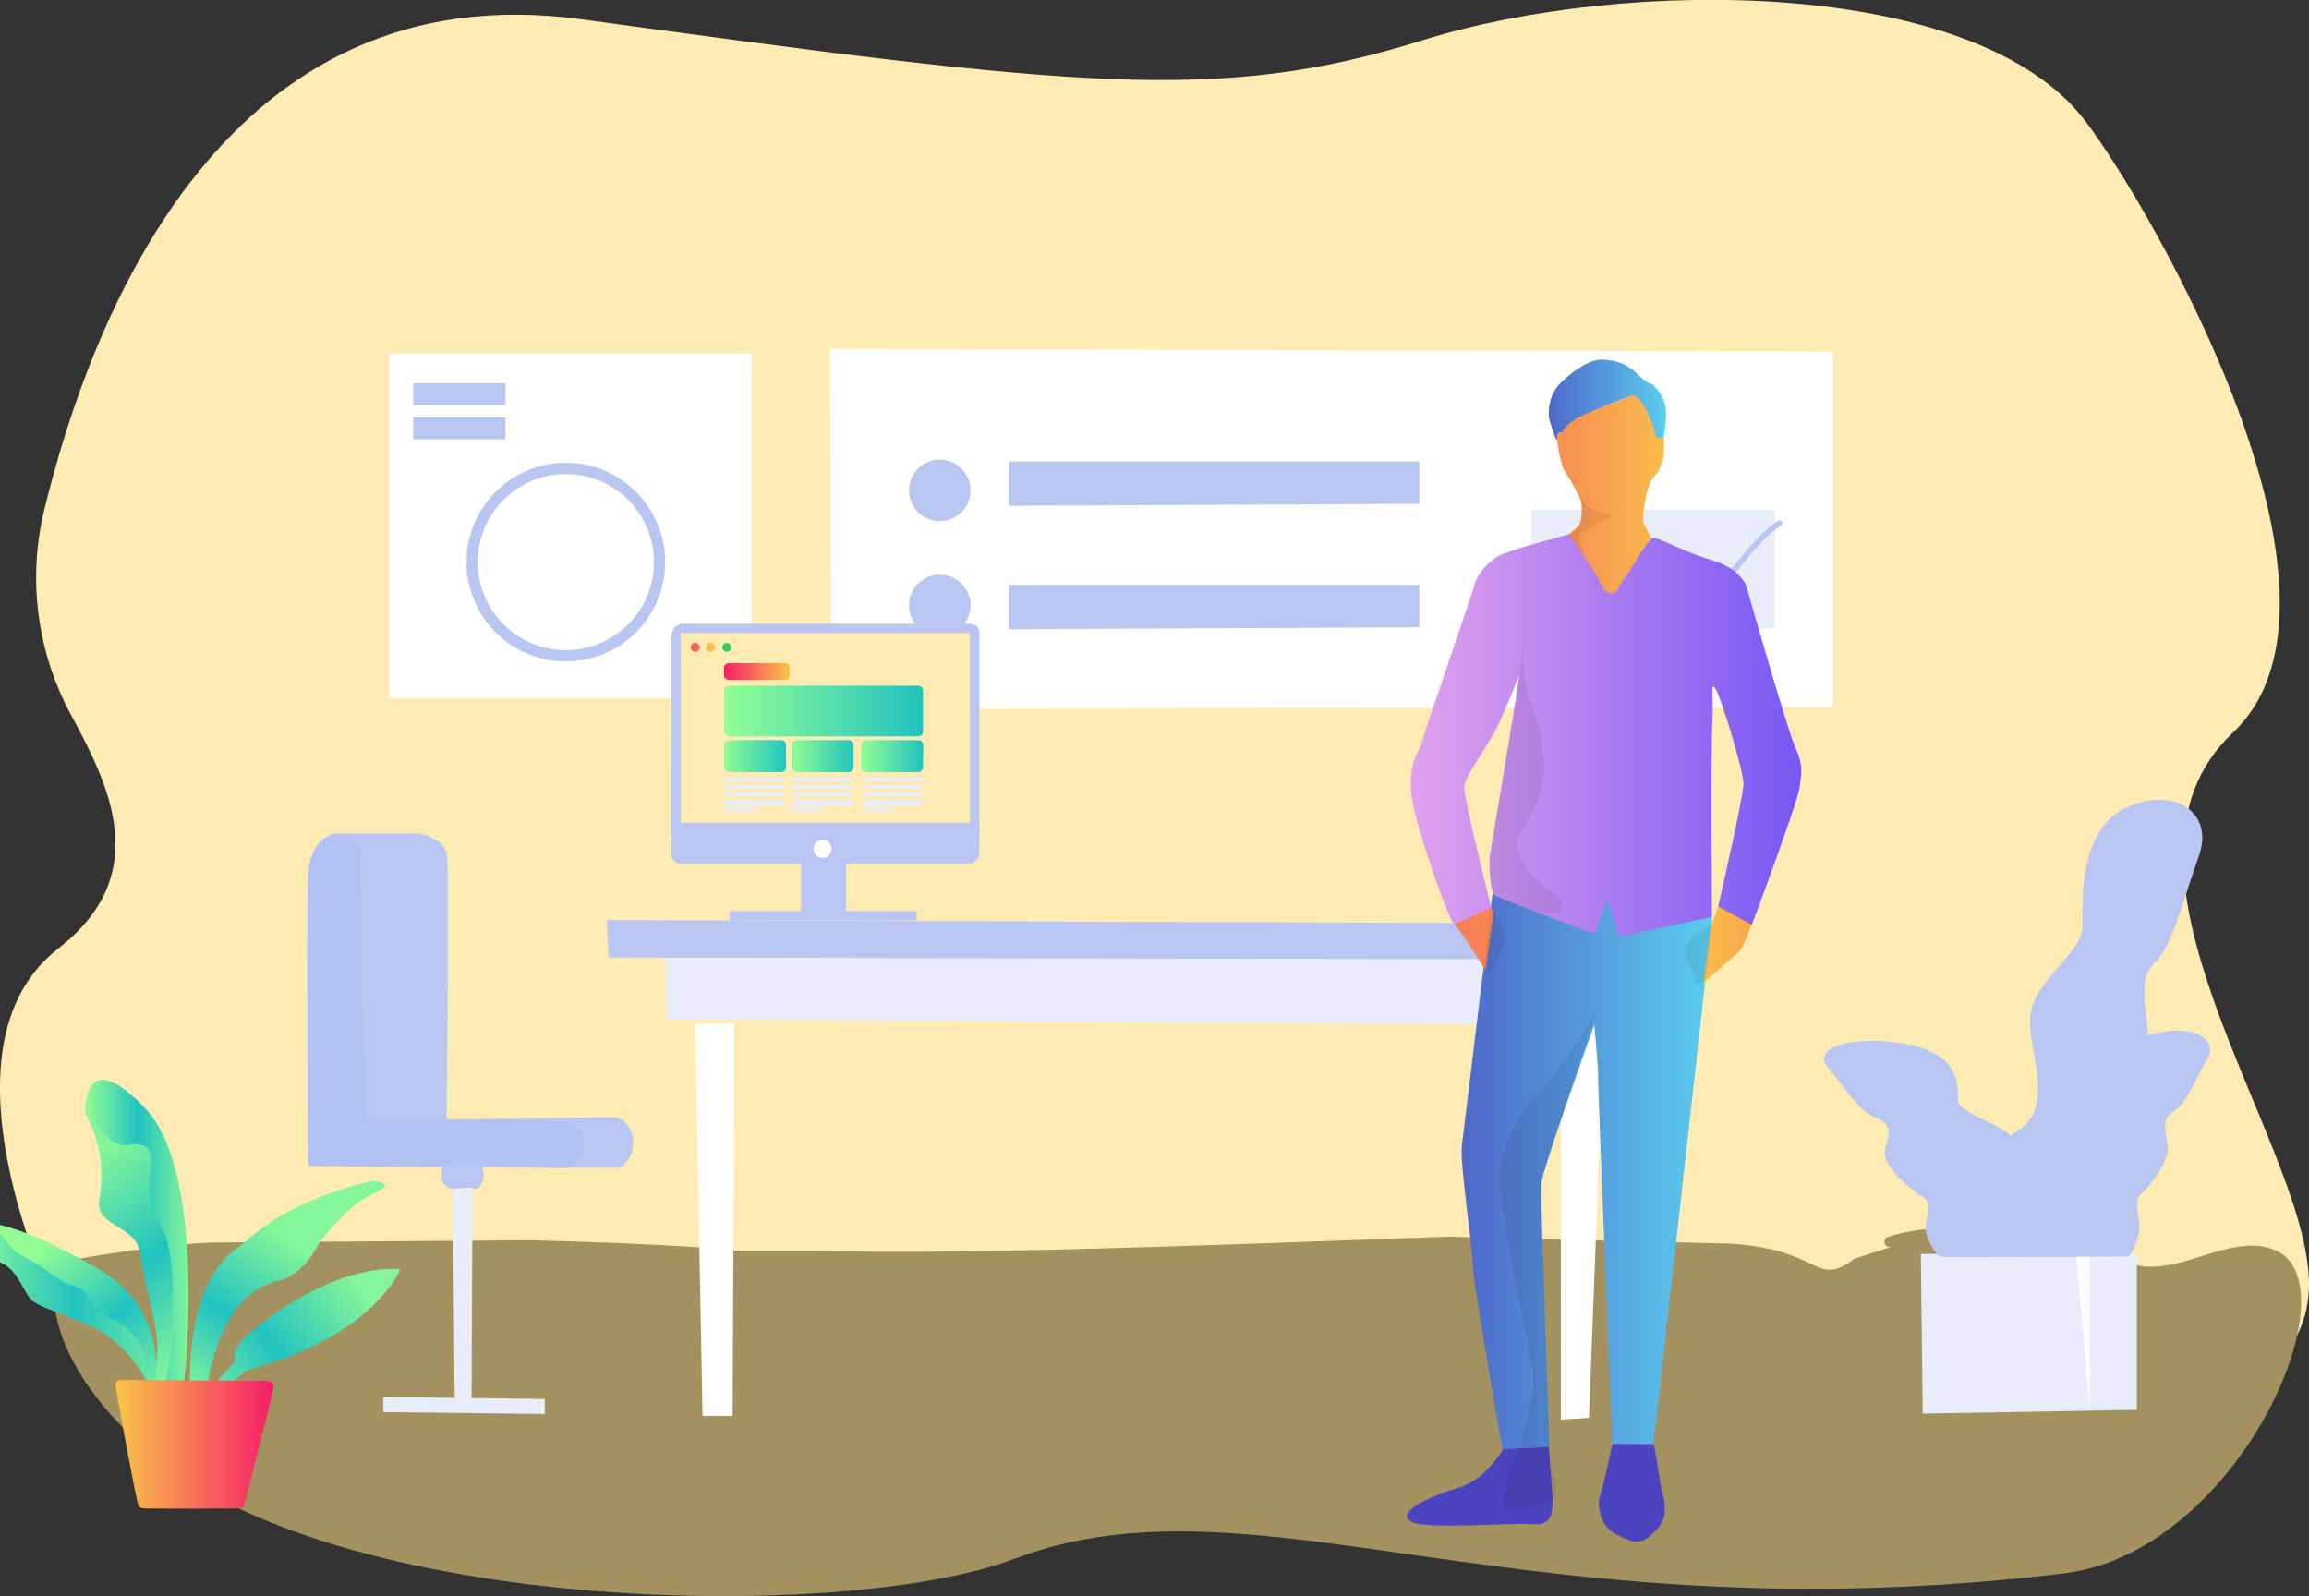 <?xml version="1.0" encoding="utf-8"?>
<!-- Generator: Adobe Illustrator 23.0.3, SVG Export Plug-In . SVG Version: 6.00 Build 0)  -->
<svg version="1.1" id="Layer_1" xmlns="http://www.w3.org/2000/svg" xmlns:xlink="http://www.w3.org/1999/xlink" x="0px" y="0px"
	 viewBox="0 0 1229.5 849.9" style="enable-background:new 0 0 1229.5 849.9;" xml:space="preserve">
<rect x="0" y="0" width="1229.5" height="849.9" fill="#333333" stroke="none"/>
<style type="text/css">
	.st0{fill:#FEEBB3;}
	.st1{fill:#a39160;}
	.st2{fill:#FFFFFF;}
	.st3{fill:#BAC6F2;}
	.st4{fill:#B1C1F2;}
	.st5{fill:#E9EDFA;}
	.st6{fill:none;stroke:#BAC6F2;stroke-width:3;stroke-linecap:round;stroke-linejoin:round;}
	.st7{fill:none;stroke:#BAC6F2;stroke-width:6;stroke-linecap:round;stroke-linejoin:round;}
	.st8{fill:#BAC5F4;}
	.st9{fill:#FA5F5D;}
	.st10{fill:#FDBC4E;}
	.st11{fill:#37CD58;}
	.st12{fill:url(#SVGID_1_);}
	.st13{fill:url(#SVGID_2_);}
	.st14{fill:url(#SVGID_3_);}
	.st15{fill:url(#SVGID_4_);}
	.st16{fill:url(#SVGID_5_);}
	.st17{fill:#E9EDFB;}
	.st18{fill:url(#SVGID_6_);}
	.st19{fill:url(#SVGID_7_);}
	.st20{fill:url(#SVGID_8_);}
	.st21{fill:url(#SVGID_9_);}
	.st22{fill:url(#SVGID_10_);}
	.st23{fill:url(#SVGID_11_);}
	.st24{fill:url(#SVGID_12_);}
	.st25{fill:#4B44BE;}
	.st26{fill:url(#SVGID_13_);}
	.st27{fill:url(#SVGID_14_);}
	.st28{fill:url(#SVGID_15_);}
	.st29{fill:url(#SVGID_16_);}
	.st30{opacity:7.000000e-02;enable-background:new    ;}
</style>
<title>bg15</title>
<g id="bg">
	<path class="st0" d="M37.9,380.8c-18.1-33.3-23.3-72.2-14.4-109C48.8,167.5,120.4-15.6,309.9,10.3c263,36,339.5,45,447.4,11.2
		s294.5-33.7,352.9,42.7c35.4,46.3,155.1,254,78.7,326s37,214.4,40.5,290s-105.6,85.4-242.8,87.7S52.4,744,52.4,744
		S-49.8,567.8,31.2,504.9C81.3,465.9,58.8,419.3,37.9,380.8z"/>
	<path class="st1" d="M117.6,661.6c-17.5-0.6-83.2,8.4-87.1,11.8c-1,0.9-15.4,43.7,47.9,98.9c101.2,88.4,373.4,91.4,461.6,57.8
		c128-48.8,268.3,42.7,559,7.7c92.9-11.2,155-153.5,112.8-172c-25.3-11-55.6,18.2-81,5.4c-29.3-14.8-88.6-24-125.3-12.7
		c-1.5,0.4-2.4,2-2,3.5c0.4,1.4,1.8,2.3,3.3,2l-19.3,6.2c-21.5,16-16.7-5.3-67.1-8l-148.6-3.7c-53.1,1.6-257.6,10.6-337.6,7.4h-44
		c-29.4-3.7-105.5-5.4-108.3-5.5L117.6,661.6z"/>
</g>
<g id="chair">
	<path class="st2" d="M164.1,465.9"/>
	<path class="st3" d="M178.1,443.9h45c0,0,14,2,15,12S237.8,596,237.8,596l90.3-1.1c0,0,9,3,9,13s-7,14-7,14l-137.2-0.6L178.1,443.9
		"/>
	<path class="st4" d="M178.1,443.9c0,0-13,2-14,22s0,155,0,155l137.1,1c2,0,3.9-0.8,5.2-2.3c2-2.2,4.7-5.6,4.7-8.7c0-5.4-2-14-13-14
		s-104-1-104-1l-2-140C192.1,456,192.1,445.9,178.1,443.9z"/>
	<path class="st3" d="M235.5,621.6c0,0-2.4,11.3,5.6,11.3h13c1,0,5.3-6,2.6-11S235.5,621.6,235.5,621.6"/>
	<polygon class="st5" points="241.1,633 242.1,745.9 251.1,745.9 251.6,632.3 	"/>
	<polygon class="st5" points="204.1,743.9 290.1,744.9 290.1,752.9 204.1,751.9 	"/>
</g>
<g id="table">
	<polygon class="st2" points="374.1,753.9 370.1,544.9 391.1,544.9 390.1,753.9 	"/>
	<polygon class="st2" points="831.1,545.9 854.1,545.9 846.1,754.9 831.1,755.9 	"/>
	<polygon class="st5" points="354.1,508.9 355.1,542.9 864.1,545.9 864.7,507.9 	"/>
	<polygon class="st3" points="323.1,489.9 895.1,491.9 895.1,510.9 324.1,509.9 	"/>
</g>
<g id="flower">
	<polygon class="st5" points="1022.8,667.7 1023.8,752.7 1137.8,750.7 1137.8,667.7 	"/>
	<polyline class="st2" points="1112.8,751.1 1112.9,667.7 1105.6,667.7 	"/>
	<path class="st3" d="M1052.4,667.5c0,0-2.7-50.4,21.1-64.7s3.4-47.7,8.2-65.4s27.2-30.7,27.2-44.3s-2-51.8,23.8-63.3
		s46.3,3.4,38.2,25.9s-14.3,48.4-23.2,56.5s-5.4,21.1-4.1,36.8s-10.9,41.5-17.7,51.1s0,25.9-2,42.9c0,0-3.7,23.8-7.5,24.6
		S1052.4,667.5,1052.4,667.5z"/>
	<path class="st3" d="M1105.6,669.1c0,0,3-24-23.6-30.8s-3.8-22.7-9.1-31.1s-30.4-14.6-30.4-21s2.3-24.6-26.6-30.1
		s-51.7,1.6-42.6,12.3s16,23,25.8,26.9s6.1,10,4.6,17.5s12.2,19.8,19.8,24.3s0,12.3,2.3,20.4c0,0,4.2,11.3,8.3,11.7
		S1105.6,669.1,1105.6,669.1z"/>
	<path class="st3" d="M1083.4,669c0,0-2.1-25.1,16.4-32.2s2.7-23.7,6.3-32.5s21.2-15.2,21.2-22s-1.6-25.7,18.5-31.5
		s36,1.7,29.6,12.9s-11.1,24-18,28.1s-4.2,10.5-3.2,18.3s-8.5,20.7-13.8,25.4s0,12.9-1.6,21.3c0,0-2.9,11.8-5.8,12.2
		S1083.4,669,1083.4,669z"/>
</g>
<g id="board">
	<polygon class="st2" points="441.9,185.7 442.6,377.5 976.1,376.7 976.1,187.2 	"/>
	<polygon class="st3" points="537.3,245.7 537.3,269.3 755.8,268.3 755.8,245.7 	"/>
	<polygon class="st3" points="537.3,311.4 537.3,335 755.8,334 755.8,311.4 	"/>
	<circle class="st3" cx="500.4" cy="261.1" r="16.4"/>
	<circle class="st3" cx="500.4" cy="322.4" r="16.4"/>
	<rect x="815.5" y="271.5" class="st5" width="129.7" height="63.3"/>
	<path class="st6" d="M813.4,331.8c0,0,10.1-22.1,19.7-19.7s12,12.5,19.2,8.2s11.9-21.7,18.9-24.5c10-3.9,13.3,0.4,26.8,8.1
		s19.2,6,24.7,0.3c5.1-5.2,14.5-19.3,24.9-25.6"/>
	<rect x="207.3" y="188.2" class="st2" width="193" height="183.5"/>
	<circle class="st7" cx="301.3" cy="299.3" r="49.9"/>
	<rect x="220" y="204.1" class="st3" width="49.1" height="11.6"/>
	<rect x="220" y="222.3" class="st3" width="49.1" height="11.6"/>
</g>
<g id="Computer">
	<title>Computer</title>
	<path class="st8" d="M363.5,460.1h152.3c0,0,5.7-0.3,5.7-6.9v-13.1h-164V456C358.3,458.5,360.7,460.2,363.5,460.1"/>
	<path class="st8" d="M357.5,341.1l-0.1,104l164.1-1.5V338.1c0,0,1-6-5.4-6H363.7C363.7,332.1,356.8,332.1,357.5,341.1"/>
	<polygon class="st8" points="426.5,488 426.5,459.1 450.5,460.1 450.5,485.5 	"/>
	<polygon class="st8" points="388.4,485.1 488.1,485.1 488.2,490.1 388.4,490.1 	"/>
	<path class="st2" d="M438,447.2c2.7,0,4.8,2.1,4.8,4.8s-2.1,4.8-4.8,4.8c-2.7,0-4.8-2.1-4.8-4.8S435.4,447.2,438,447.2L438,447.2"
		/>
	<rect x="362.5" y="337.1" class="st0" width="154" height="101"/>
	<path class="st9" d="M370.2,342.3c1.3,0,2.4,1.1,2.4,2.4c0,1.3-1.1,2.4-2.4,2.4s-2.4-1.1-2.4-2.4
		C367.8,343.4,368.9,342.3,370.2,342.3L370.2,342.3"/>
	<path class="st10" d="M378.4,342.3c1.3,0,2.4,1.1,2.4,2.4c0,1.3-1.1,2.4-2.4,2.4c-1.3,0-2.4-1.1-2.4-2.4
		C376,343.4,377.1,342.3,378.4,342.3L378.4,342.3"/>
	<path class="st11" d="M387,342.3c1.3,0,2.4,1.1,2.4,2.4c0,1.3-1.1,2.4-2.4,2.4c-1.3,0-2.4-1.1-2.4-2.4
		C384.6,343.4,385.7,342.3,387,342.3L387,342.3"/>
	
		<linearGradient id="SVGID_1_" gradientUnits="userSpaceOnUse" x1="1395.376" y1="1325.582" x2="1430.376" y2="1325.582" gradientTransform="matrix(1 0 0 1 -1009.9 -968)">
		<stop  offset="0" style="stop-color:#F71D69"/>
		<stop  offset="1" style="stop-color:#F8C648"/>
	</linearGradient>
	<path class="st12" d="M420.5,359.9c-0.1,1.3-1.2,2.3-2.5,2.2h-29.5c-1.5,0-3-1-3-2.2v-4.5c0-1.2,1.4-2.3,3-2.3h29.4
		c1.3-0.1,2.5,0.9,2.6,2.2v0.1V359.9z"/>
	
		<linearGradient id="SVGID_2_" gradientUnits="userSpaceOnUse" x1="1395.376" y1="1346.582" x2="1501.376" y2="1346.582" gradientTransform="matrix(1 0 0 1 -1009.9 -968)">
		<stop  offset="0" style="stop-color:#93FD94"/>
		<stop  offset="1" style="stop-color:#21C4C0"/>
	</linearGradient>
	<path class="st13" d="M491.5,389.7c-0.1,1.4-1.3,2.5-2.7,2.4l0,0H388.5c-1.5,0-3-1.1-3-2.4v-22.2c0-1.3,1.5-2.4,3-2.4h100.3
		c1.4-0.1,2.6,1,2.7,2.4l0,0l0,0V389.7z"/>
	
		<linearGradient id="SVGID_3_" gradientUnits="userSpaceOnUse" x1="1395.376" y1="1370.579" x2="1428.376" y2="1370.579" gradientTransform="matrix(1 0 0 1 -1009.9 -968)">
		<stop  offset="0" style="stop-color:#93FD94"/>
		<stop  offset="1" style="stop-color:#21C4C0"/>
	</linearGradient>
	<path class="st14" d="M418.5,408.7c0,1.3-1.1,2.4-2.4,2.4l0,0h-27.6c-1.6,0-3-1.1-3-2.4v-12.2c0-1.3,1.5-2.4,3-2.4h27.4
		c1.3-0.1,2.5,0.9,2.6,2.3l0,0v0.1V408.7z"/>
	
		<linearGradient id="SVGID_4_" gradientUnits="userSpaceOnUse" x1="1431.376" y1="1370.579" x2="1464.376" y2="1370.579" gradientTransform="matrix(1 0 0 1 -1009.9 -968)">
		<stop  offset="0" style="stop-color:#93FD94"/>
		<stop  offset="1" style="stop-color:#21C4C0"/>
	</linearGradient>
	<path class="st15" d="M454.5,408.7c0,1.3-1.1,2.4-2.4,2.4l0,0h-27.6c-1.6,0-3-1.1-3-2.4v-12.2c0-1.3,1.5-2.4,3-2.4h27.4
		c1.3-0.1,2.5,0.9,2.6,2.3v0.1V408.7z"/>
	
		<linearGradient id="SVGID_5_" gradientUnits="userSpaceOnUse" x1="1468.376" y1="1370.582" x2="1501.376" y2="1370.582" gradientTransform="matrix(1 0 0 1 -1009.9 -968)">
		<stop  offset="0" style="stop-color:#93FD94"/>
		<stop  offset="1" style="stop-color:#21C4C0"/>
	</linearGradient>
	<path class="st16" d="M491.5,408.7c-0.1,1.4-1.3,2.5-2.7,2.4h-27.4c-1.5,0.1-2.7-1-2.9-2.4v-12.2c0.1-1.5,1.4-2.5,2.9-2.4h27.4
		c1.4-0.1,2.7,1,2.8,2.4l0,0l0,0L491.5,408.7L491.5,408.7z"/>
	<path class="st17" d="M454.5,415.6c-0.2,0.5-0.6,0.8-1.1,0.9c-0.1,0-0.1,0-0.2-0.4H423c-0.6,0.4-1.5,0-1.5-0.5v-0.4
		c0-0.5,0.9-1,1.5-1.1h30.2c0.5,0.1,0.8,0.5,0.9,0.9c0,0.1,0,0.1,0.3,0.2L454.5,415.6L454.5,415.6z"/>
	<path class="st17" d="M454.5,419.5c-0.2,0.5-0.6,0.9-1.1,1c0,0-0.1,0-0.1-0.4H423c-0.6,0.4-1.5,0-1.5-0.6v-0.4c0-0.5,0.9-0.9,1.5-1
		h30.2c0.5,0.1,1,0.5,1.2,1L454.5,419.5L454.5,419.5z"/>
	<path class="st17" d="M454.5,423.5c-0.2,0.6-0.7,1-1.2,1.1c0-0.2,0-0.3,0-0.5H423c-0.5,0.3-1.1,0.2-1.4-0.3
		c-0.1-0.1-0.1-0.2-0.1-0.3v-0.4c0-0.5,0.9-0.8,1.5-1h30.2c0.5,0.1,1,0.5,1.2,1L454.5,423.5z"/>
	<path class="st17" d="M454.5,427.4c-0.3,0.6-0.7,1.2-1.2,1.7H423c-0.6-0.5-1.5-1.1-1.5-1.7V427c0-0.5,0.9-1.1,1.5-0.9h30.2
		c0.4-0.1,0.8,0.2,0.9,0.6c0,0.1,0,0.2,0,0.3c0,0,0,0,0.3,0.1L454.5,427.4L454.5,427.4z"/>
	<path class="st17" d="M437.7,431.4c0,0.5-0.3,0.7-0.9,0.7h-13.9c-0.6,0-1.4-0.2-1.4-0.7V431c0-0.5,0.8-0.9,1.4-0.9h13.9
		c0.5,0,0.9,0.4,0.9,0.9l0,0V431.4z"/>
	<path class="st17" d="M491.5,415.6c-0.6,0.5-0.5,0.9-1.1,0.5h-30.2c-0.5,0.4-1,0.1-1-0.4c0,0,0,0,0.3-0.1v-0.4
		c-0.3-0.5,0.1-1,0.7-1.1h30.2c0.6,0.2,0.5,0.6,1.1,1.1V415.6z"/>
	<path class="st17" d="M491.5,419.5c-0.6,0.5-0.5,1-1.1,0.6h-30.2c-0.6,0.4-1,0-0.7-0.6v-0.4c-0.3-0.5,0.1-0.9,0.7-1h30.2
		c0.6,0.2,0.5,0.5,1.1,1V419.5z"/>
	<path class="st17" d="M491.5,423.5c-0.6,0.5-0.5,1.1-1.1,0.6h-30.2c-0.6,0.4-1,0-0.7-0.6v-0.4c-0.3-0.5,0.1-0.8,0.7-1h30.2
		c0.6,0.2,0.5,0.5,1.1,1V423.5z"/>
	<path class="st17" d="M491.5,427.4c-0.6,0.5-0.5,1.2-1.1,1.7h-30.2c-0.6-0.6-1-1.1-0.7-1.7V427c-0.2-0.2-0.2-0.6,0-0.8
		c0.2-0.1,0.4-0.2,0.6-0.1h30.3c0.6-0.2,0.5,0.4,1.1,0.9V427.4z"/>
	<path class="st17" d="M474.9,431.4c0,0.5,0,0.7-0.5,0.7h-14c-0.6,0-0.9-0.2-0.9-0.7V431c0-0.5,0.4-0.9,0.9-0.9l0,0h13.9
		c0.6,0,0.5,0.4,0.5,0.9L474.9,431.4z"/>
	<path class="st17" d="M417.5,415.6c0.4,0.5,0.2,0.9-0.4,0.5h-30.3c-0.4,0.3-0.9,0.2-1.1-0.1c-0.1-0.1-0.1-0.2-0.2-0.4v-0.4
		c0.2-0.6,0.7-1,1.3-1.1H417c0.6,0.2,0.8,0.6,0.4,1.1L417.5,415.6L417.5,415.6z"/>
	<path class="st17" d="M417.5,419.5c0.4,0.5,0.2,1-0.4,0.6h-30.3c-0.6,0.5-1.1,0-1.3-0.6v-0.4c0.1-0.5,0.7-0.9,1.3-1H417
		c0.6,0.2,0.8,0.5,0.4,1L417.5,419.5L417.5,419.5z"/>
	<path class="st17" d="M417.5,423.5c0.4,0.5,0.2,1.1-0.4,0.6h-30.3c-0.6,0.5-1.1,0-1.3-0.6v-0.4c0.1-0.5,0.7-0.8,1.3-1H417
		c0.6,0.2,0.8,0.5,0.4,1L417.5,423.5L417.5,423.5z"/>
	<path class="st17" d="M408.5,426.1h8.6c0.6-0.2,0.8,0.4,0.4,0.9v0.4c0.4,0.5,0.2,1.2-0.4,1.7h-30.3c-0.6-0.4-1-1-1.3-1.7V427
		c0.1-0.6,0.7-1,1.3-0.9l0,0H408.5"/>
	<path class="st17" d="M402.5,431.4c0,0.5-0.3,0.7-0.9,0.7h-15c-0.6,0-1.1-0.2-1.1-0.7V431c0.1-0.5,0.6-0.9,1.1-0.9h15
		c0.5,0,0.9,0.4,0.9,0.8l0,0c0,0,0,0,0,0.1V431.4z"/>
</g>
<g id="Layer_6">
	<g id="Layer_18">
		
			<linearGradient id="SVGID_6_" gradientUnits="userSpaceOnUse" x1="838.972" y1="-899.378" x2="954.467" y2="-899.378" gradientTransform="matrix(1 0 0 -1 -858.14 -199.79)">
			<stop  offset="0" style="stop-color:#93FD93"/>
			<stop  offset="0.51" style="stop-color:#21C2C1"/>
			<stop  offset="1" style="stop-color:#84F599"/>
		</linearGradient>
		<path class="st18" d="M83.3,750.5c0,0,8.8-47.8-37.6-73.4c-46.3-25.6-48.5-25.3-57.7-28.2c-5.3-1.8-10.7,2-4.6,9.6
			c6.1,7.7,2.6,9.6,14.8,13s14,18.2,20.1,21.9s11.4,4.7,30,12.7c16.9,7.3,31.3,27.9,31.3,35.1s16.5,9.7,16.5,9.7L83.3,750.5z"/>
		
			<linearGradient id="SVGID_7_" gradientUnits="userSpaceOnUse" x1="882.247" y1="-862.903" x2="947.871" y2="-943.36" gradientTransform="matrix(1 0 0 -1 -858.14 -199.79)">
			<stop  offset="0" style="stop-color:#93FD93"/>
			<stop  offset="0.51" style="stop-color:#21C2C1"/>
			<stop  offset="1" style="stop-color:#84F599"/>
		</linearGradient>
		<path class="st19" d="M81.7,743.8c0,0,11.8-44-28.8-67.8s-54.7-23.5-62.8-26.4c-4.6-1.7,8,4.1,13.3,11.1c5.3,7.1,4,5.5,13.5,10.7
			c11,6.1,15.6,12,22.1,13.2c9.4,1.8,6.6,11.6,22.9,18.9c14.7,6.7,16.6,24.6,16.6,31.3c0,6.8,14.4,9,14.4,9L81.7,743.8z"/>
		
			<linearGradient id="SVGID_8_" gradientUnits="userSpaceOnUse" x1="957.812" y1="-953.882" x2="1048.033" y2="-884.075" gradientTransform="matrix(1 0 0 -1 -858.14 -199.79)">
			<stop  offset="0" style="stop-color:#93FD93"/>
			<stop  offset="0.51" style="stop-color:#21C2C1"/>
			<stop  offset="1" style="stop-color:#84F599"/>
		</linearGradient>
		<path class="st20" d="M122.5,737.3l4.6-4.4c2.2-2,4.9-3.5,7.8-4.3c14.3-3.8,59.4-17.9,78.1-52c0.2-0.3,0-0.7-0.3-0.8h-0.1
			c-0.1,0-0.2-0.1-0.2-0.1c-6.2-0.5-38.3-1-81.2,35.6c-0.8,0.6-1.5,1.4-2.1,2.1c-1.1,1.5-2.9,4.1-3.7,5.4c-1.1,2,1.1,5.3-1.9,8.2
			c-3,2.9-9.5,10.2-9.5,10.2l5.3,3.9L122.5,737.3z"/>
		
			<linearGradient id="SVGID_9_" gradientUnits="userSpaceOnUse" x1="980.493" y1="-918.429" x2="903.003" y2="-820.331" gradientTransform="matrix(1 0 0 -1 -858.14 -199.79)">
			<stop  offset="0" style="stop-color:#93FD93"/>
			<stop  offset="0.51" style="stop-color:#21C2C1"/>
			<stop  offset="1" style="stop-color:#84F599"/>
		</linearGradient>
		<path class="st21" d="M98.1,734.5c0,0,12.3-110.1-21.3-144.7c-30.9-31.8-31.4-2.6-31.3,2.4c0,0.5,0.2,0.8,0.3,1.2
			c7.3,13.6,9.8,29.3,7.2,44.5c-3.2,15.9,19.6,13.8,21.6,29.5s9.9,39.9,9.1,51c-0.8,11.1-0.9,21.9-0.9,21.9l12.4,0.4L98.1,734.5z"/>
		
			<linearGradient id="SVGID_10_" gradientUnits="userSpaceOnUse" x1="903.984" y1="-857.639" x2="958.505" y2="-857.639" gradientTransform="matrix(1 0 0 -1 -858.14 -199.79)">
			<stop  offset="0" style="stop-color:#93FD93"/>
			<stop  offset="0.51" style="stop-color:#21C2C1"/>
			<stop  offset="1" style="stop-color:#84F599"/>
		</linearGradient>
		<path class="st22" d="M98,734.8c0.1-0.2,0.2-0.5,0.2-0.8c0.8-7.2,11.1-110.9-21.3-144.3c-30.7-31.7-31.2-3-31,2.2
			c0.1,0.6,0.4,1.2,0.7,1.7c2.3,3.3,12.4,17.7,21.4,16.1c24.9-4.4,2.9,25.5,16.4,41.5c10.8,12.6,7.2,56.2,6.4,67.4
			c-0.5,6.3-1.6,12.5-3.2,18.6c-0.3,1.6,0.8,3.1,2.3,3.4c0.1,0,0.2,0,0.2,0c0.2,0,0.4,0.1,0.6,0.1h2.3c1.4,0.1,2.6-0.6,3.2-1.8
			L98,734.8z"/>
		
			<linearGradient id="SVGID_11_" gradientUnits="userSpaceOnUse" x1="953.832" y1="-946.716" x2="1012.893" y2="-861.302" gradientTransform="matrix(1 0 0 -1 -858.14 -199.79)">
			<stop  offset="0" style="stop-color:#93FD93"/>
			<stop  offset="0.51" style="stop-color:#21C2C1"/>
			<stop  offset="1" style="stop-color:#84F599"/>
		</linearGradient>
		<path class="st23" d="M110.1,741.2c0,0,2.2-30.5,20-49.1c5-5.1,11.3-8.6,18.2-10.2c5.3-1.2,14-5.5,21.6-19.8
			c0,0,14.3-20.3,28.7-26.4c14.3-6.2,0-6.9,0-6.9s-41,7.8-67.3,31.8c-1.7,1.5-3.4,2.9-5.3,4.1c-6.8,4.7-25.7,22.2-24.9,73.5
			L110.1,741.2z"/>
		
			<linearGradient id="SVGID_12_" gradientUnits="userSpaceOnUse" x1="919.784" y1="-968.789" x2="1003.932" y2="-968.789" gradientTransform="matrix(1 0 0 -1 -858.14 -199.79)">
			<stop  offset="0" style="stop-color:#F8C547"/>
			<stop  offset="1" style="stop-color:#F71D69"/>
		</linearGradient>
		<path class="st24" d="M145.7,738.8c0,0,0.6-3.7-4.3-3.6c-4.3,0.2-76.7-0.4-76.7-0.4s-3.4,0-3.2,2.6s11.2,62.9,12.2,64.1
			c0.5,0.8,1.2,1.4,2.1,1.6c1.4,0.4,52.2,0.1,52.2,0.1c1.2-0.2,2.1-1.1,2.2-2.3C130.2,800.9,145.8,739.5,145.7,738.8"/>
	</g>
</g>
<g id="Man">
	<g>
		<path class="st25" d="M885.2,794.7c-2.7-11.4-3.6-26-5.4-26.3h-2l-19.1,0.2c0,0-4,18.2-6,25.8c-0.2,0.5-0.5,1.8-0.9,2.7
			c-0.4,1.3-0.4,2.7-0.4,4c0.4,6.9,3.1,12.8,9.2,15.9c6.9,3.4,12.1,6.7,19.1,0C886.8,810.2,887.9,806.1,885.2,794.7z"/>
		<path class="st25" d="M824.7,770.2l-24.2,1.3c0,0-9.6,16.6-23.6,20.6c-13.2,3.8-35,13-25.3,18.2c7.2,4.2,53.8,0.4,65.1,1.3
			c8.5,0.7,10.8-4.5,9.9-15.9C826,787.1,824.7,770.2,824.7,770.2z"/>
	</g>
	
		<linearGradient id="SVGID_13_" gradientUnits="userSpaceOnUse" x1="1362.294" y1="2244.86" x2="1495.598" y2="2244.86" gradientTransform="matrix(1 0 0 1 -584.07 -1625.03)">
		<stop  offset="0" style="stop-color:#4F68CA"/>
		<stop  offset="1" style="stop-color:#5ACEED"/>
	</linearGradient>
	<path class="st26" d="M795.7,468.1c0,0-16.2,133.5-17.3,142.2s5.6,53.2,5.6,61.7c0,8.5,15.9,99.6,15.9,99.6l25.3-1.1
		c0,0-5.1-134.1-4.5-140.6c0.5-6.5,28.2-84.3,28.2-84.3s2,20.6,2,27.1s7.6,196.2,7.6,196.2h22l31.2-279.4l-0.5-5.4L795.7,468.1z"/>
	
		<linearGradient id="SVGID_14_" gradientUnits="userSpaceOnUse" x1="1347.072" y1="1991.844" x2="1534.398" y2="1991.844" gradientTransform="matrix(1 0 0 1 -584.07 -1625.03)">
		<stop  offset="0" style="stop-color:#F87B58"/>
		<stop  offset="0.41" style="stop-color:#F89453"/>
		<stop  offset="0.71" style="stop-color:#F8C548"/>
		<stop  offset="1" style="stop-color:#F89C51"/>
	</linearGradient>
	<path class="st27" d="M870,210.2c0,0-24.2,9.4-29.6,11.5c-5.4,2.2-8.5,8.8-8.5,8.8s-2.7-1.6-2.7,2.9s2.2,14.8,4,17.5
		c2.9,4.5,5.4,9,7.8,13.7c2.2,4.7,1.4,14.4-0.9,15.9c-2.3,1.4-43.1,38.3-43.1,38.3L763,423.3l4.5,33l6.9,32.5c0,0-1.4,2.3,1.4,5.1
		c2.9,2.7,15.2,22.9,15.2,22.9l4.2-29.8l-13.9-44.2l-4.9-37.2l32.5-66.4l112.6,20l12.3,72.4L911,493.3l-4,30.1l19.1-16.8
		c1.1-0.9,3.2-5.6,4.3-8.1l11.4-32.1l8.5-51.3c0,0-71.1-128.1-74.7-135.7c-1.6-3.4,0.2-11.7,1.1-15.9c0.9-3.8,2.7-8.7,4.5-10.1
		c2.7-2.9,4-7,4.7-10.8c0-2.7,1.1-13.2-1.6-10.6c-0.5,0.7-2.5-2.5-3.4-6.7C879.2,219.2,874.9,214.1,870,210.2z"/>
	
		<linearGradient id="SVGID_15_" gradientUnits="userSpaceOnUse" x1="1335.249" y1="2016.495" x2="1543.398" y2="2016.495" gradientTransform="matrix(1 0 0 1 -584.07 -1625.03)">
		<stop  offset="0" style="stop-color:#E1A1ED"/>
		<stop  offset="1" style="stop-color:#7658F4"/>
	</linearGradient>
	<path class="st28" d="M860.8,314.7c-1.8,1.6-4.5,1.4-6.1-0.2c-1.3-2-2.5-4-3.4-6c-1.8-3.6-15.7-24-15.7-24s-33,8.5-38.3,11.9
		c-5.4,3.6-10.3,8.5-12.1,14.8c-1.8,6.3-27.3,80.5-28.5,85c-1.3,4.5-7.8,11.7-4.7,30s20.2,65,22,65.5s20-8.5,20-8.5
		s-14.4-58.1-14.4-63.9c0-5.8,13-22.2,18.2-33.4c5.2-11.2,9-20.9,10.8-25.8s-15.5,96.6-15.5,96.6s-0.4,18.4,3.1,20.2
		c3.2,1.6,42,16.4,51.1,19.9c0.9,0.4,2-0.2,2.5-1.1l0,0l5.8-16.4c0-0.2,0.2-0.4,0.4-0.2c0.2,0,0.2,0.2,0.2,0.2l5.4,17.9
		c0.2,0.9,1.3,1.4,2.2,1.3l47.8-10.3c0,0-0.7-88.2,0.2-103c0.7-14.4-1.1-22.6,1.6-18.6c2.9,4.3,15,44,15,50.7
		c0,6.7-13.5,65.3-13.5,65.3l17.9,9.9c0,0,24.2-64.4,25.4-72.9c1.3-8.5,1.8-13-2.2-21.5c-4-8.5-26-85.5-26-85.5s-2.2-9.4-18.4-14.3
		s-28.3-12.1-31.2-11.9s-11.9,17.1-15.9,22.2C862.6,310.5,863,311.4,860.8,314.7z"/>
	
		<linearGradient id="SVGID_16_" gradientUnits="userSpaceOnUse" x1="824.754" y1="654.797" x2="887.345" y2="654.797" gradientTransform="matrix(1 0 0 1 0 -442)">
		<stop  offset="0" style="stop-color:#4F68CA"/>
		<stop  offset="1" style="stop-color:#5ACEED"/>
	</linearGradient>
	<path class="st29" d="M869.8,210.3c0,0-27.3,9.9-32.8,14.1c-4.2,3.1-5.1,6-5.1,6s-2.9-1.3-2.7,2.9c0.2,4.2-3.2-6.5-4.2-9.9
		c-0.7-3.4-0.9-13,6.5-20c7.4-7,15.5-12.3,22.4-11.9c6.9,0.4,12.5,2.3,17.9,7.6c5.4,5.2,6.7,4.9,7.8,5.4c1.1,0.5,6.7,6.5,7.4,13
		c0.7,6.5-1.3,16.1-1.3,16.1s-1.3-1.4-2.7-0.4s-1.8-6.1-6.5-15C873.1,211.6,869.8,210.3,869.8,210.3z"/>
	<path class="st30" d="M852.5,531.9c-3.1,9-15.2,26.7-23.1,37.4c-7.9,10.6-32.3,33-30.7,60.3c1.6,27.3,18,97.5,18,103.8
		s-6.1,36.1-10.8,45.3c-4.7,9.2-6.9,25.6-4.5,25.6c4.3-0.2,8.8-0.7,13.2-1.8c4-0.9,7.9-1.8,11.7-3.1c1.6-0.7,2-6,2-6
		c0.2-2.2-0.2-4.5-0.7-6.5c-1.1-3.4-2-6.9-2.5-10.3c-0.9-25.6-3.2-85-2.7-89.2c0.9-7.8-5.4-46.9,0.4-66.2
		C828.5,602,852.5,531.9,852.5,531.9z"/>
	<path class="st30" d="M794,483.2l-4.2,32.1c0,0,4.2,6.7,5.4,1.1c1.3-5.6,9.9-16.1,4.5-23.6S794,483.2,794,483.2z"/>
	<path class="st30" d="M911.3,492.1l-1.4,15.3l-1.8,14.8c0,0-6.1,4.5-6-1.3c0.2-5.8-10.3-14.4-2.3-20.2S911.3,492.1,911.3,492.1z"/>
	<path class="st30" d="M835.4,284.7c1.1-0.2-5.2,1.4,0.4-0.4c9.6-3.1,5.6-21.1,5.6-21.1s0.9,6.7,9.9,9.4c9,2.7,11.4,0.7-2.2,7
		c-13.5,6.3-6.5,8.5-5.6,16.8"/>
	<path class="st30" d="M808.3,366.3l-15.2,92c0,0,0.2,16.4,3.1,18.8c2.9,2.3,12.6,4,14.8,5.6c2.2,1.6,25.6,9.4,19.5-3.8
		c-1.4-2.9-33-20.6-18.9-39.2c14.1-18.6,11.5-44.2,4.9-62.1c-4-10.5-6-21.7-5.4-32.8L808.3,366.3z"/>
</g>
</svg>
